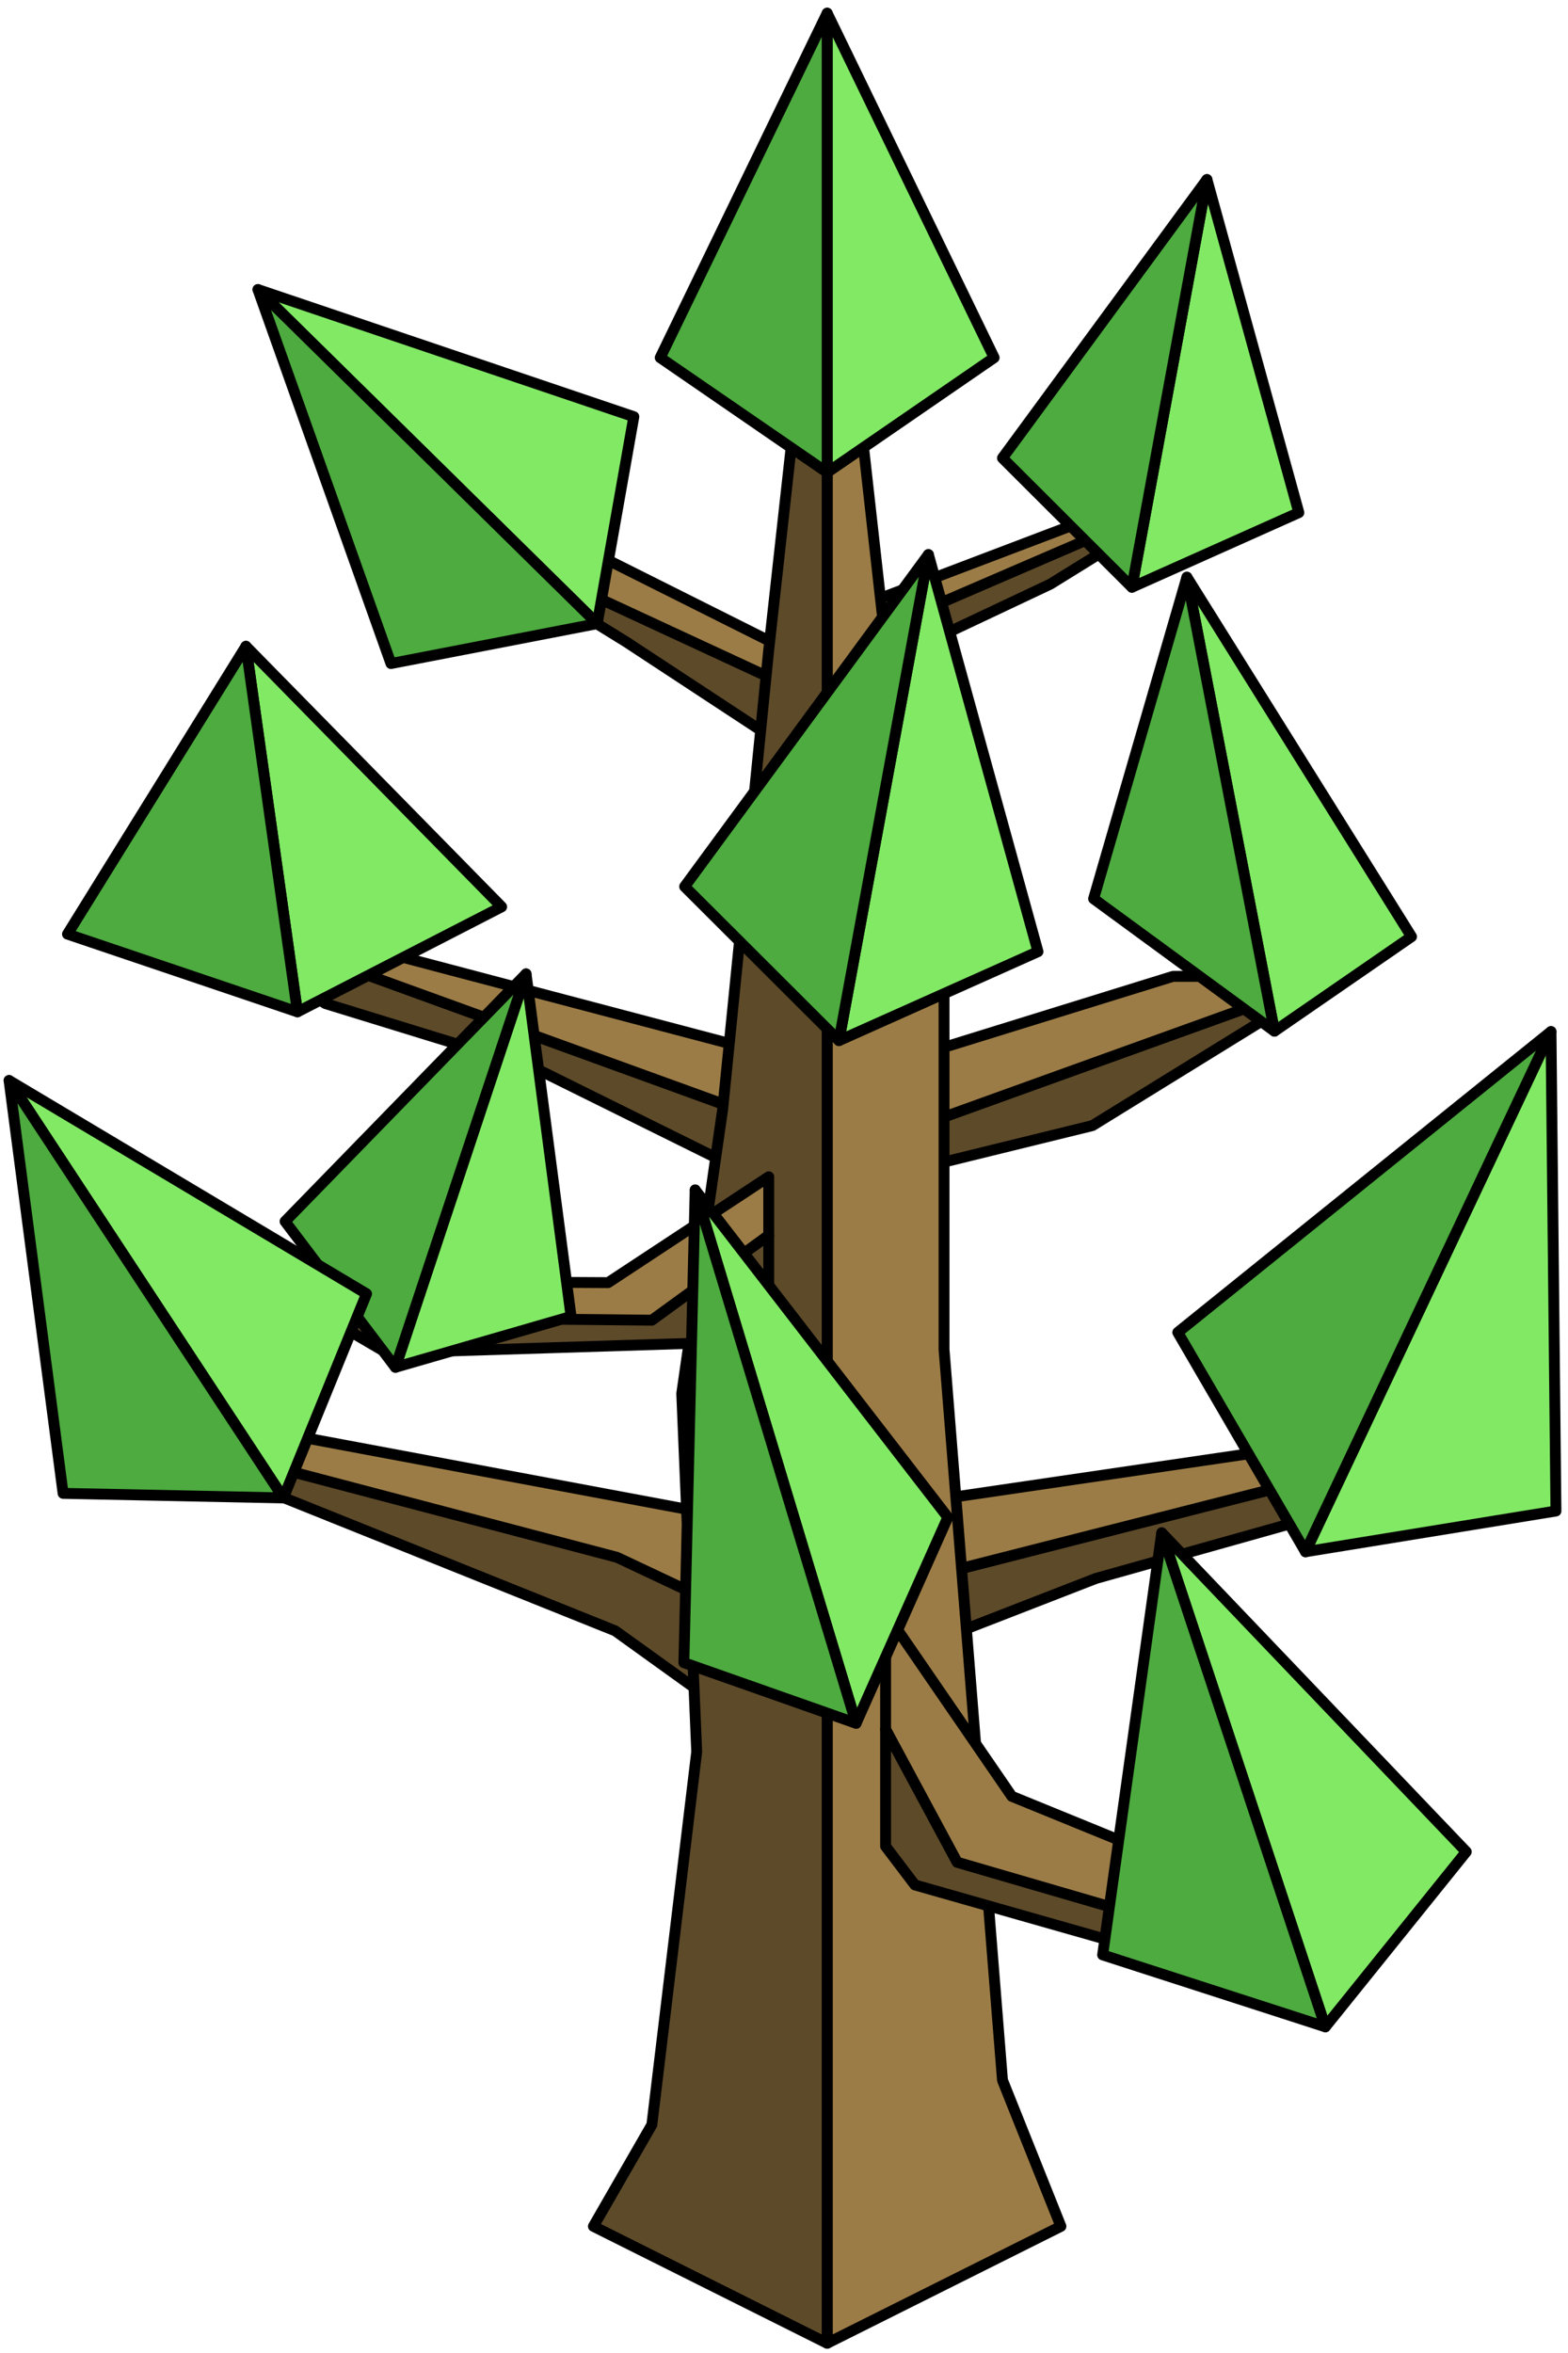 <?xml version="1.0" encoding="UTF-8" standalone="no"?><!DOCTYPE svg PUBLIC "-//W3C//DTD SVG 1.1//EN" "http://www.w3.org/Graphics/SVG/1.1/DTD/svg11.dtd"><svg width="100%" height="100%" viewBox="0 0 144 216" version="1.1" xmlns="http://www.w3.org/2000/svg" xmlns:xlink="http://www.w3.org/1999/xlink" xml:space="preserve" xmlns:serif="http://www.serif.com/" style="fill-rule:evenodd;clip-rule:evenodd;stroke-linecap:round;stroke-linejoin:round;stroke-miterlimit:1.5;"><g id="Tree_other05"><g><path d="M122.532,89.627l-22.206,13.7l-15.105,3.708l-6.973,5.426l-29.116,-14.413l-19.254,-5.925l-14.677,-9.346l62.886,22.834l44.445,-15.984Z" style="fill:#5d4a29;stroke:#000;stroke-width:1px;"/><path d="M122.532,89.627l-14.804,0l-29.48,9.134l-51.944,-13.701l-11.103,-2.283l62.975,22.834l44.356,-15.984Z" style="fill:#9c7c46;stroke:#000;stroke-width:1px;"/></g><g><path d="M11.566,129.24l3.26,3.737l41.673,16.729l11.143,8.011l32.999,-12.818l39.722,-11.162l1.95,-3.522l-73.065,18.641l-11.499,-5.99l-46.183,-13.626Z" style="fill:#5d4a29;stroke:#000;stroke-width:1px;"/><path d="M11.566,129.24l16.1,2.683l42.837,8.014l59.275,-8.7l12.535,-1.022l-73.162,18.625l-12.483,-5.88l-42.681,-11.225l-2.421,-2.495Z" style="fill:#9c7c46;stroke:#000;stroke-width:1px;"/></g><g><path d="M39.139,47.576l18.379,11.355l13.08,8.593l9.296,-6.085l16.565,-7.817l13.939,-8.628l-37.694,16.111l-33.565,-13.529Z" style="fill:#5d4a29;stroke:#000;stroke-width:1px;"/><path d="M39.139,47.576l9.809,0.393l21.65,10.844l32.396,-12.303l7.404,-1.516l-39.8,17.164l-31.459,-14.582Z" style="fill:#9c7c46;stroke:#000;stroke-width:1px;"/></g><g><path d="M81.331,59.154l5.367,21.787l0,42.932l5.366,67.082l5.367,13.417l-21.466,10.733l0,-203.929l5.366,47.978Z" style="fill:#9c7c46;stroke:#000;stroke-width:1px;"/><g><path d="M81.331,148.023l11.592,16.876l25.741,10.507l3.923,5.655l-34.688,-10.106l-6.568,-12.199l0,-10.733Z" style="fill:#9c7c46;stroke:#000;stroke-width:1px;"/><path d="M81.331,158.756l0,10.733l2.69,3.545l29.619,8.428l8.947,-0.401l-34.688,-10.106l-6.568,-12.199Z" style="fill:#5d4a29;stroke:#000;stroke-width:1px;"/></g><path d="M75.965,11.176l0,203.929l-21.467,-10.733l5.367,-9.327l4.118,-34.23l-1.374,-32.887l3.757,-26.088l4.232,-42.181l5.367,-48.483Z" style="fill:#5d4a29;stroke:#000;stroke-width:1px;"/><g><path d="M70.598,108.025l-14.751,9.718l-21.073,-0.107l-4.889,3.253l31.252,0.937l9.461,-8.435l0,-5.366Z" style="fill:#9c7c46;stroke:#000;stroke-width:1px;"/><path d="M70.598,113.391l0,5.367l-4.057,4.461l-31.009,0.977l-5.647,-3.307l29.98,0.301l10.733,-7.799Z" style="fill:#5d4a29;stroke:#000;stroke-width:1px;"/></g></g><g><g><path d="M75.965,1.209l15.333,31.624l-15.333,10.542l0,-42.166Z" style="fill:#82e965;stroke:#000;stroke-width:1px;"/><path d="M75.965,1.209l-15.333,31.624l15.333,10.542l0,-42.166Z" style="fill:#4dab3f;stroke:#000;stroke-width:1px;"/></g><g><path d="M110.841,16.483l8.441,30.574l-15.331,6.851l6.89,-37.425Z" style="fill:#82e965;stroke:#000;stroke-width:1px;"/><path d="M110.841,16.483l-18.777,25.564l11.887,11.861l6.89,-37.425Z" style="fill:#4dab3f;stroke:#000;stroke-width:1px;"/></g><g><path d="M23.689,26.58l34.521,11.671l-3.362,18.997l-31.159,-30.668Z" style="fill:#82e965;stroke:#000;stroke-width:1px;"/><path d="M23.689,26.58l12.217,34.332l18.942,-3.664l-31.159,-30.668Z" style="fill:#4dab3f;stroke:#000;stroke-width:1px;"/></g><g><path d="M85.262,50.909l10.064,36.451l-18.279,8.167l8.215,-44.618Z" style="fill:#82e965;stroke:#000;stroke-width:1px;"/><path d="M85.262,50.909l-22.386,30.477l14.171,14.141l8.215,-44.618Z" style="fill:#4dab3f;stroke:#000;stroke-width:1px;"/></g><g><path d="M109.001,52.987l20.629,32.997l-12.588,8.678l-8.041,-41.675Z" style="fill:#82e965;stroke:#000;stroke-width:1px;"/><path d="M109.001,52.987l-8.568,29.516l16.609,12.159l-8.041,-41.675Z" style="fill:#4dab3f;stroke:#000;stroke-width:1px;"/></g><g><path d="M22.588,59.33l23.482,23.915l-18.753,9.641l-4.729,-33.556Z" style="fill:#82e965;stroke:#000;stroke-width:1px;"/><path d="M22.588,59.33l-16.389,26.419l21.118,7.137l-4.729,-33.556Z" style="fill:#4dab3f;stroke:#000;stroke-width:1px;"/></g><g><path d="M48.311,89.401l4.134,31.448l-16.131,4.665l11.997,-36.113Z" style="fill:#82e965;stroke:#000;stroke-width:1px;"/><path d="M48.311,89.401l-22.13,22.722l10.133,13.391l11.997,-36.113Z" style="fill:#4dab3f;stroke:#000;stroke-width:1px;"/></g><g><path d="M0.833,99.187l32.829,19.578l-7.636,18.74l-25.193,-38.318Z" style="fill:#82e965;stroke:#000;stroke-width:1px;"/><path d="M0.833,99.187l4.961,37.9l20.232,0.418l-25.193,-38.318Z" style="fill:#4dab3f;stroke:#000;stroke-width:1px;"/></g><g><path d="M142.438,94.696l0.455,44.012l-23.001,3.74l22.546,-47.752Z" style="fill:#82e965;stroke:#000;stroke-width:1px;"/><path d="M142.438,94.696l-34.274,27.615l11.728,20.137l22.546,-47.752Z" style="fill:#4dab3f;stroke:#000;stroke-width:1px;"/></g><g><path d="M106.691,140.71l27.966,29.277l-12.941,16.071l-15.025,-45.348Z" style="fill:#82e965;stroke:#000;stroke-width:1px;"/><path d="M106.691,140.71l-5.428,38.745l20.453,6.603l-15.025,-45.348Z" style="fill:#4dab3f;stroke:#000;stroke-width:1px;"/></g><g><path d="M63.843,109.234l23.205,30.048l-8.427,18.914l-14.778,-48.962Z" style="fill:#82e965;stroke:#000;stroke-width:1px;"/><path d="M63.843,109.234l-1.039,43.395l15.817,5.567l-14.778,-48.962Z" style="fill:#4dab3f;stroke:#000;stroke-width:1px;"/></g></g></g></svg>